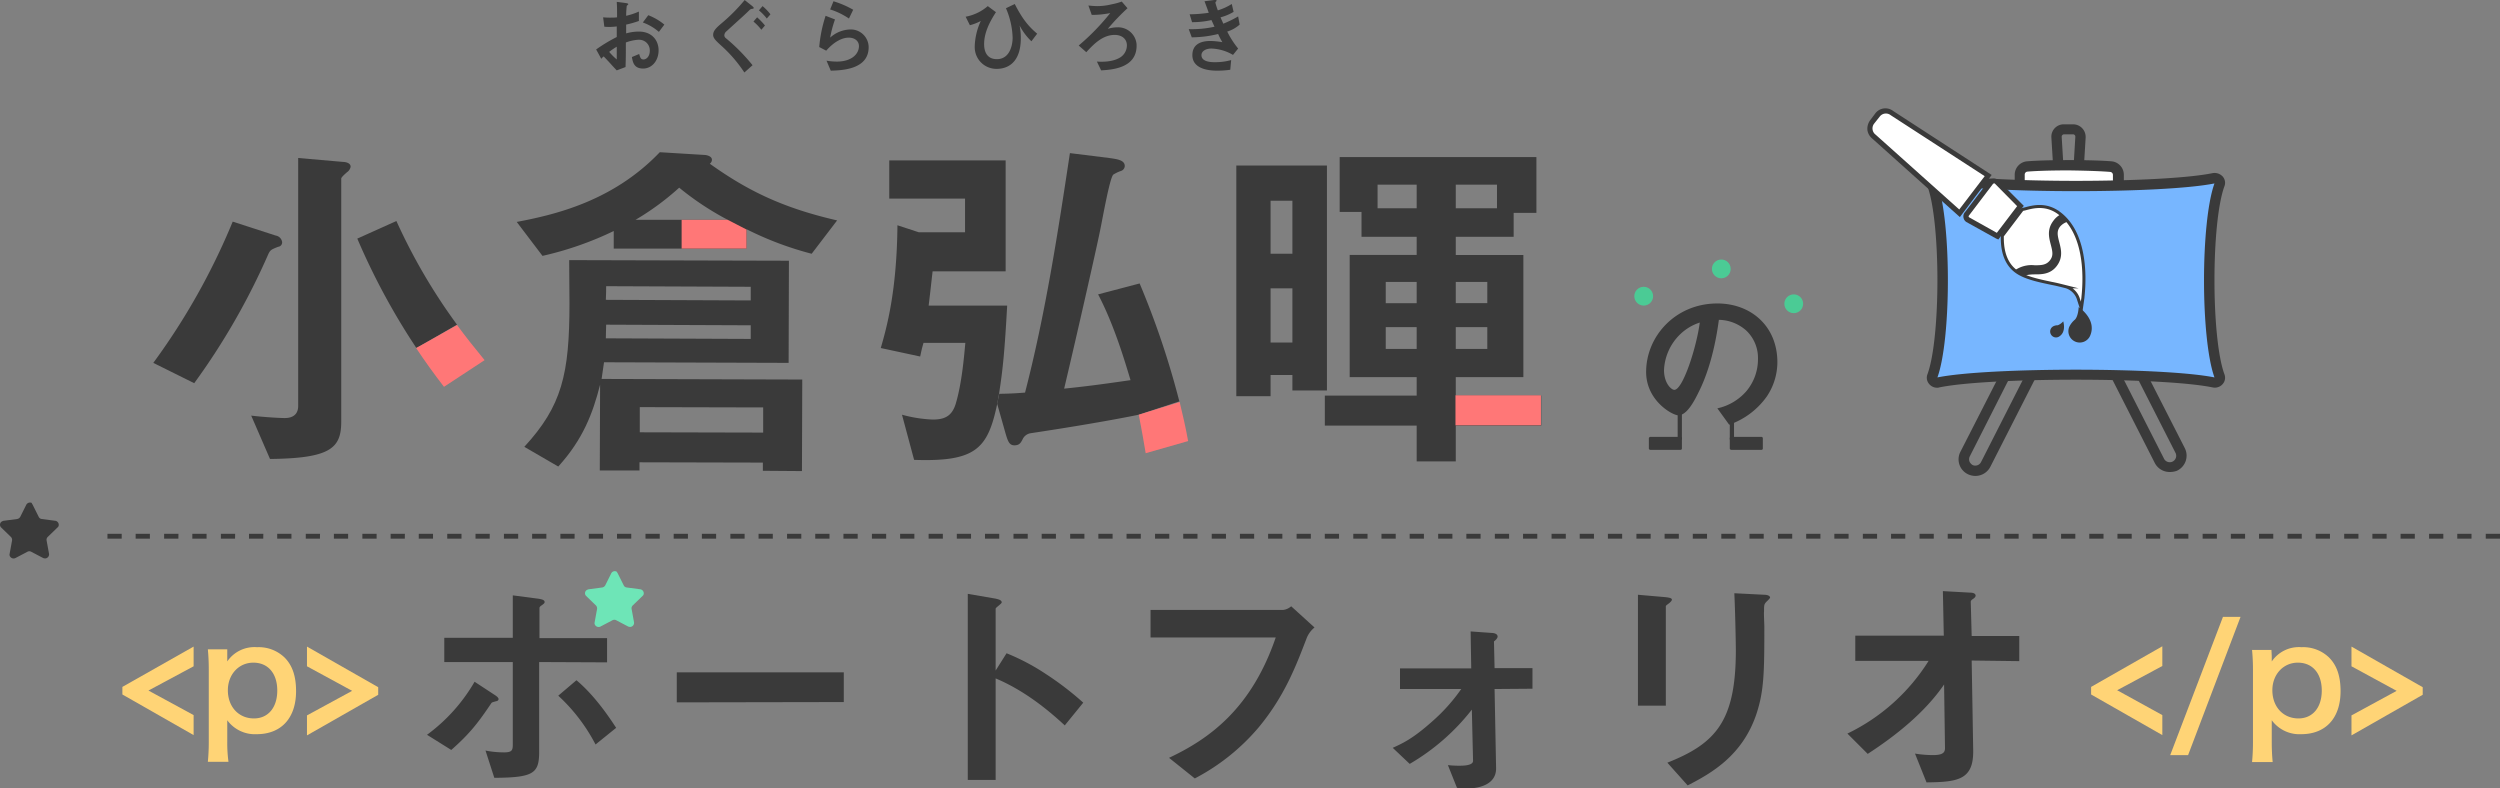 <svg xmlns="http://www.w3.org/2000/svg" viewBox="0 0 824.775 260.116"><rect x="0" y="0" width="824.775" height="260.116" fill="#808080" stroke="none"/><defs><style>.cls-1{fill:#3a3a3a}.cls-2{fill:#fff}.cls-5{fill:#ffd476}.cls-7{fill:#f77}.cls-8{fill:#4bcb95}</style></defs><g id="アセット_2" data-name="アセット 2" transform="translate(-.125 .016)"><path id="パス_306" class="cls-1" d="M50.7 119.7a220.245 220.245 0 0 0 26.2-46.6l14.2 4.6a2.549 2.549 0 0 1 2.1 2.1 1.456 1.456 0 0 1-1.3 1.6c-2.3.9-2.6 1.1-3.2 2.3a226.035 226.035 0 0 1-24.5 42.7z"/><path id="パス_307" class="cls-1" d="M98.4 52.1l14.9 1.3c.5 0 2.5.2 2.5 1.6a2.787 2.787 0 0 1-1.2 1.8c-.2.2-1.9 1.6-1.9 2.1v80.2c0 8.7-3.5 12.1-23.5 12.3L83 137.1c4.2.5 9.3.8 11 .8.9 0 4.5 0 4.5-4V52.1z"/><path id="パス_308" class="cls-1" d="M137.5 114.8A224.4 224.4 0 0 1 118 78.7l12.9-5.8a191.283 191.283 0 0 0 20 34.2z"/><path id="パス_309" class="cls-1" d="M251.8 155.3v-2.7l-40.7-.1v2.7H198l.1-28.3c-2.4 9.5-5.7 18.1-13.8 27l-11.2-6.5c12.4-13.5 14.9-23.9 14.9-47.4 0-4.2-.1-10.8-.1-14.2l72.5.2-.1 33.7-60.9-.2c-.2 1.4-.6 3.9-.8 5.5l66.2.2-.1 30.2zm-4-60.7l-47.7-.2c0 .9 0 2.6-.1 4.5l47.8.2zm0 12.7l-47.7-.2c0 1.9-.1 2.1-.1 4.5l47.8.2zm4.1 27.1l-40.7-.1v8.3l40.7.1z"/><path id="パス_310" class="cls-1" d="M329.1 133.3c-3.1 14.7-7 19.1-27.4 18.4l-4-14.9a44.247 44.247 0 0 0 10.2 1.6c4.2 0 6.3-1.4 7.5-5.1 2.1-7 2.8-16 3.2-20.2h-13.8c-.6 2.1-.6 2.2-1.1 4.5l-13-2.8c2-6.9 5.3-18.8 5.5-40.5l7 2.3h15.3V65.5h-25V52.9h38.4v36.6h-24.1c-.6 5.2-.6 5.5-1.3 11.3h25.9c-.8 14.6-1.4 21-2.7 29.2"/><path id="パス_311" class="cls-1" d="M375.8 136.8s-11.7 2.5-35.6 6.1a3.515 3.515 0 0 0-2.7 2c-.6 1.2-1.1 2-2.7 2s-2.1-1.1-2.9-3.8l-2.8-9.9.7-3.3c1.8 0 5-.1 8.5-.4 6.7-25.9 10.8-52.5 14.8-79l12.9 1.6c2.8.4 5.2.7 5.2 2.7a1.811 1.811 0 0 1-1.3 1.6 11.507 11.507 0 0 0-2.5 1.2c-1.2 1.2-3.6 14.9-4.2 17.7-.6 3.4-7.5 33.9-12 52.9 6.7-.7 10.8-1.2 21.9-2.8-1.9-6.3-5.4-18.2-10.7-28.3l13.7-3.6a277.848 277.848 0 0 1 13.1 38.9z"/><path id="パス_312" class="cls-1" d="M426.5 128.8v-5.1h-7.2v7H408V54.6h29.9v74.2zm0-62.6h-7.2v17.5h7.2zm0 28.9h-7.2V113h7.2zm41 34.1v-4.8h-22.1V84.1h22.1v-6h-18.2v-8.2h-7.2V51.8H507v18.4h-7.5v7.9h-19.1v6h22.3v40.3h-22.3v4.8m-12.9 12.2v-1h-30.3v-9.9h30.3v-1.3h12.9v1.3h28.2v9.9h-28.2v1m0 0v10.8h-12.9v-10.8zm-12.9-80.5h-12.9v7.8h12.9zm0 32.1h-10.2v7h10.2zm0 14.9h-10.2v7.2h10.2zm26.5-47h-13.6v7.8H494zM490.8 93h-10.4v7h10.4zm0 14.9h-10.4v7.2h10.4z"/><path id="パス_313" class="cls-1" d="M583 130.8a25.474 25.474 0 0 1-12.4 9.3l-3.9-5.4a17.634 17.634 0 0 0 9.6-5.7 16.405 16.405 0 0 0 3.8-10.6 12.447 12.447 0 0 0-3.8-9.3 13.877 13.877 0 0 0-9.1-3.6c-1.7 12.7-4.8 20.1-6.6 23.7-1.6 3.3-4 7.8-6.8 7.8-1.9 0-10.6-4.8-10.6-14.3 0-11.8 9.7-22.6 23.5-22.6 11.1 0 19.8 7.5 19.8 19.4a20.329 20.329 0 0 1-3.5 11.3zm-28.6-20.5a17.47 17.47 0 0 0-5.3 11.8c0 4.3 2.4 6.5 3.4 6.5 2.8 0 7.3-13.9 8.4-22.2a16.642 16.642 0 0 0-6.5 3.9z"/><path id="パス_314" class="cls-1" d="M163.5 231.4c-1 .3-1.1.3-1.3.6-4 5.9-6.7 9.7-13.2 15.4l-8-5a57.2 57.2 0 0 0 15.7-17.5l6.4 4.2c.3.2 1.5.9 1.5 1.5s-.6.7-1.1.8z"/><path id="パス_315" class="cls-1" d="M178 218.4V248c0 7.2-1.9 8.5-14.8 8.6l-2.9-9a31.534 31.534 0 0 0 6.1.6c2.5 0 2.9-.6 2.9-2.5v-27.3h-22.6v-8h22.6v-14l8.4 1.1c1.2.2 2.1.4 2.1 1.1 0 .4-.3.6-1 1.1-.3.2-.7.5-.7.9v9.9h22.3v8z"/><path id="パス_316" class="cls-1" d="M196.6 245.6a58.429 58.429 0 0 0-12.3-16.1l6-5.1c6.2 5.2 11 12.5 13.1 15.7z"/><path id="パス_317" class="cls-1" d="M223.4 231.7v-9.9h55.1v9.8z"/><path id="パス_318" class="cls-1" d="M351.4 239.3c-5.7-5.3-13.5-11.6-22.8-15.5v33.5h-9.2v-61.4l9.3 1.6c.2.1 1.9.3 1.9 1.2 0 .5-2 1.7-2 2.1v20.4l3.6-5.7a72.483 72.483 0 0 1 13.2 7 99.625 99.625 0 0 1 12.1 9.3z"/><path id="パス_319" class="cls-1" d="M431.1 210.8c-3.5 9.1-7.2 18.8-15.6 29a69.8 69.8 0 0 1-21.2 17l-8.5-6.8c13.4-6.3 27.2-16.3 35.2-39.7h-41.3v-9.1h43.8a4.823 4.823 0 0 0 2.6-1.2l7.7 7a8.582 8.582 0 0 0-2.7 3.8z"/><path id="パス_320" class="cls-1" d="M493.2 227.3l.5 26.1c.1 6-6.9 6.7-9.3 6.7a21.736 21.736 0 0 1-3.6-.2l-3-7.5a32.722 32.722 0 0 0 4 .2c1.7 0 4.3-.2 4.3-1.6l-.4-16.9a71.774 71.774 0 0 1-20.5 17.9l-5.6-5.3c3.3-1.5 6.6-3 12.9-8.6a58.561 58.561 0 0 0 9.7-10.8H462v-6.8h23.5l-.2-12.2 7 .5c.5 0 1.9.2 1.9 1.2 0 .6-.8 1.3-1.2 1.6l.2 8.8h12.5v6.8z"/><path id="パス_321" class="cls-1" d="M550.9 198.9c-1.2.9-1.2.9-1.2 1.2v32.7h-9.2v-36.6l9.2.8c.6.1 2 .2 2 .8 0 .4-.5.8-.8 1.1zm32.2-.6c-1 1-1 1.2-1 3.4-.1.7.1 4.2.1 5 0 15.1-.1 21.2-2.6 28.8-4.6 13.7-14.7 19.5-22.7 23.6l-6.7-7.5c15.9-6.3 22.6-13.6 22.6-37.1 0-1.9-.2-12.6-.5-18.8l9.9.5c.4 0 1.9.1 1.9 1a6.578 6.578 0 0 1-1 1.1z"/><path id="パス_322" class="cls-1" d="M650.6 217.9l.5 29.5c.2 9.8-4.9 10.6-15.4 10.7l-3.8-9.5a38.076 38.076 0 0 0 5.9.5c3.2 0 4-.8 4-2.3l-.3-21c-6.3 9.2-15.8 16.8-25.2 22.9l-6.7-6.7a64.706 64.706 0 0 0 26.8-24h-24.2v-8.3h29.2l-.3-14.7 9 .5c.5 0 1.8.1 1.8 1 0 .2-.1.5-.6.9-.9.6-1 .8-1 1.2l.3 11.2h15.7v8.3z"/><path id="パス_323" class="cls-1" d="M651.8 157a5.932 5.932 0 0 1-2.3-.5 5.444 5.444 0 0 1-2.7-7.3l19.6-38.4 10 4.6-19.6 38.5a5.555 5.555 0 0 1-5 3.1zm-.9-3.6a2.128 2.128 0 0 0 2.8-1l18-35.4-3.8-1.8-18 35.5a2.208 2.208 0 0 0 0 1.6 2.66 2.66 0 0 0 1 1.1z"/><path id="パス_324" class="cls-1" d="M715.9 155.7a5.5 5.5 0 0 1-4.9-3l-17.1-33.6a5.5 5.5 0 0 1 10-4.6l17 33.3a5.5 5.5 0 0 1-2.4 7.4c-.1 0-.1.1-.2.1a6.722 6.722 0 0 1-2.4.4zm-17.1-41.1a2.92 2.92 0 0 0-.9.2 2.045 2.045 0 0 0-1 2.8l17.1 33.6a2.127 2.127 0 1 0 3.9-1.7c0-.1-.1-.1-.1-.2l-17-33.4a2.342 2.342 0 0 0-1.2-1.2 2.2 2.2 0 0 0-.8-.1z"/><path id="パス_325" class="cls-1" d="M685.7 60.2h-6.3a1.735 1.735 0 0 1-1.7-1.6l-.8-13.2a4.085 4.085 0 0 1 3.9-4.4h3.2a4.14 4.14 0 0 1 4.2 4.1v.3l-.8 13.2a1.735 1.735 0 0 1-1.7 1.6zm-4.7-3.4h3.1l.7-11.7a.773.773 0 0 0-.7-.8h-3a.789.789 0 0 0-.8.8v.1z"/><path id="パス_326" class="cls-2" d="M696.3 65.4h-27.1a2.689 2.689 0 0 1-2.7-2.7v-5.1a2.721 2.721 0 0 1 2.5-2.7c2.5-.2 6.9-.4 13.8-.4s11.3.2 13.8.4a2.721 2.721 0 0 1 2.5 2.7v5.1a2.843 2.843 0 0 1-2.8 2.7z"/><path id="パス_327" class="cls-1" d="M696.3 67.1h-27.1a4.439 4.439 0 0 1-4.4-4.4v-5.1a4.455 4.455 0 0 1 4.1-4.4c2.5-.2 7-.4 13.9-.4s11.4.2 13.9.4a4.455 4.455 0 0 1 4.1 4.4v5.1a4.525 4.525 0 0 1-4.5 4.4zm-13.6-10.9c-6.8 0-11.2.2-13.7.4a.987.987 0 0 0-.9 1v5.1a.945.945 0 0 0 1 1h27.1a.945.945 0 0 0 1-1v-5a.987.987 0 0 0-.9-1c-2.4-.2-6.7-.4-13.6-.5z"/><path id="パス_328" d="M730.4 126.2c-16.6-3.4-74.2-3.4-90.9 0a1.636 1.636 0 0 1-2-1.2 1.388 1.388 0 0 1 0-.9c4.5-12.3 4.5-51 0-63.2a1.511 1.511 0 0 1 1.1-2 1.388 1.388 0 0 1 .9 0c16.6 3.4 74.2 3.4 90.9 0a1.636 1.636 0 0 1 2 1.2 1.388 1.388 0 0 1 0 .9c-4.5 12.3-4.5 51 0 63.2a1.511 1.511 0 0 1-1.1 2 2.719 2.719 0 0 1-.9 0z" fill="#77b6ff"/><path id="パス_329" class="cls-1" d="M639.2 127.9a3.367 3.367 0 0 1-2.6-1.2 3.133 3.133 0 0 1-.6-3.2c4.4-11.9 4.4-50.2 0-62.1a3.133 3.133 0 0 1 .6-3.2 3.426 3.426 0 0 1 3.3-1.1c16.4 3.4 73.8 3.4 90.2 0a3.666 3.666 0 0 1 3.3 1.1 3.133 3.133 0 0 1 .6 3.2c-4.4 11.9-4.4 50.2 0 62.1a3.133 3.133 0 0 1-.6 3.2 3.426 3.426 0 0 1-3.3 1.1c-16.4-3.4-73.8-3.4-90.2 0a1.7 1.7 0 0 1-.7.1zm.1-67.4c4.6 12.8 4.6 51.2 0 64 16.8-3.4 74.6-3.4 91.4 0-4.6-12.8-4.6-51.2 0-64-16.8 3.4-74.7 3.4-91.4 0z"/><path id="パス_330" class="cls-2" d="M617.8 40.3l1.8-2.4a3.264 3.264 0 0 1 4.7-.6l31.8 20.6-9.5 12.5-28.2-25.3a3.381 3.381 0 0 1-.6-4.8z"/><path id="パス_331" class="cls-1" d="M646.7 71.6l-28.9-25.9a4.451 4.451 0 0 1-1.6-2.8 4.831 4.831 0 0 1 .8-3.1l1.8-2.4a4.178 4.178 0 0 1 5.9-.8l32.5 21.1zm-28.3-30.8a2.569 2.569 0 0 0 .5 3.6l27.6 24.7 8.4-11-31-20.1a2.553 2.553 0 0 0-3.6.4z"/><path id="パス_372" data-name="パス 372" d="M679.6 70.4c-4.4-3.4-8.8-2.2-11.4-1.5l-.9.2-6.6 8.7v.3c0 2.4.1 8 4.4 11.3 2.8 2.2 7.7 3.2 12 4.1 1.6.3 3.1.7 4.7 1.1a6.224 6.224 0 0 1 3.9 3.7l1.1 3.4.5-3.5c0-.8 2.8-19.8-7.7-27.8z" stroke="#3a3a3a" stroke-miterlimit="10" fill="#fff"/><path id="パス_332" class="cls-2" d="M659.2 77.9l7.6-9.9-7.9-8a1.363 1.363 0 0 0-1.8.2l-7.9 10.4a1.363 1.363 0 0 0 .2 1.8l9.8 5.5z"/><path id="パス_333" class="cls-1" d="M659.4 79l-.7-.3-9.9-5.5a2.222 2.222 0 0 1-.6-3 .1.1 0 0 1 .1-.1l7.9-10.4a1.723 1.723 0 0 1 1.4-.8 2.276 2.276 0 0 1 1.6.4l8.6 8.6-.5.6zM658 60.5a.52.52 0 0 0-.4.2l-7.9 10.4a.377.377 0 0 0 .1.6l9.1 5.1 6.7-8.8-7.4-7.5z"/><path id="パス_335" class="cls-1" d="M668 91.1c.4-.5 2.6-.6 3.4-.6 2.3 0 5.2 0 7.3-2.8s1.4-5.5.8-7.8-.9-3.7.3-5.2a5.254 5.254 0 0 1 2.6-1.6 12.985 12.985 0 0 0-2.4-2.4 6.833 6.833 0 0 0-2.5 2.2c-2.1 2.8-1.4 5.5-.8 7.8s.9 3.7-.3 5.2-2.7 1.6-5 1.6a9.567 9.567 0 0 0-6.6 1.7 10.791 10.791 0 0 0 3.2 1.9z"/><path id="パス_336" class="cls-1" d="M682.8 107.8a3.742 3.742 0 0 0 6.9 2.9c2.3-5.4-3.8-9.4-3.8-9.4s-.1 2.9-1.2 4.1a7.214 7.214 0 0 0-1.9 2.4z"/><path id="パス_337" class="cls-1" d="M677.4 107.7a1.954 1.954 0 0 0-.6 2.7 1.907 1.907 0 0 0 2.5.7c2.7-1.5 1.5-5.1 1.5-5.1a4.628 4.628 0 0 1-1.8 1.3 2.935 2.935 0 0 0-1.6.4z"/><path id="長方形_911" class="cls-1" d="M544.6 144.1h9.9c.2 0 .5.2.5.4v3.5a.458.458 0 0 1-.5.4h-9.9c-.2 0-.5-.2-.5-.4v-3.5a.665.665 0 0 1 .5-.4z"/><path id="長方形_912" class="cls-1" transform="translate(553.6 136.2)" d="M0 0h1.4v8.8H0z"/><path id="長方形_913" class="cls-1" d="M581.2 148.4h-9.9c-.2 0-.5-.2-.5-.4v-3.5a.458.458 0 0 1 .5-.4h9.9c.2 0 .5.2.5.4v3.5a.458.458 0 0 1-.5.4z"/><path id="長方形_914" class="cls-1" transform="translate(570.8 136.2)" d="M0 0h1.4v8.8H0z"/><path id="パス_338" class="cls-5" d="M64 235.9v6.6l-23.5-13.4v-2.5L64 213.3v6.5l-14.9 8z"/><path id="パス_339" class="cls-5" d="M75.1 216.5v1.7a10.85 10.85 0 0 1 9.8-4.7 12.3 12.3 0 0 1 9.1 3.4c2.6 2.6 3.8 6.2 3.8 11.1 0 8.9-4.9 14.2-13 14.2a11.3 11.3 0 0 1-9.7-4.6v7.3a45.833 45.833 0 0 0 .4 6.4h-6.8c.2-2.1.3-4.2.3-6.4v-24.2c0-2.2-.1-4.3-.3-6.5h6.4zm8.6 2.1c-4.8 0-8.4 3.9-8.4 9.1 0 5.5 3.6 9.3 8.6 9.3 4.7 0 7.7-3.6 7.7-9.2s-3-9.2-7.9-9.2z"/><path id="パス_340" class="cls-5" d="M101.4 219.8v-6.5l23.5 13.4v2.5l-23.5 13.4V236l14.9-8.1z"/><path id="パス_341" class="cls-5" d="M713.5 235.9v6.6L690 229.1v-2.5l23.5-13.4v6.5l-14.9 8z"/><path id="パス_342" class="cls-5" d="M739.3 203.5L722 249.1h-5.9l17.4-45.6z"/><path id="パス_343" class="cls-5" d="M749.6 216.5v1.7a10.85 10.85 0 0 1 9.8-4.7 12.3 12.3 0 0 1 9.1 3.4c2.6 2.6 3.8 6.2 3.8 11.1 0 8.9-4.9 14.2-13 14.2a11.3 11.3 0 0 1-9.7-4.6v7.4c0 2.1.1 4.3.3 6.4h-6.8c.2-2.1.3-4.2.3-6.4v-24.2c0-2.2-.1-4.3-.3-6.4h6.4zm8.6 2.1c-4.8 0-8.4 3.9-8.4 9.1 0 5.5 3.6 9.3 8.6 9.3 4.7 0 7.7-3.6 7.7-9.2s-3-9.2-7.9-9.2z"/><path id="パス_344" class="cls-5" d="M775.9 219.8v-6.5l23.5 13.4v2.5l-23.5 13.4V236l14.9-8.1z"/><path id="パス_345" class="cls-1" d="M196.8 16.3a51.466 51.466 0 0 1 6.8-4.1V8.7a18.751 18.751 0 0 1-4.1.1l-.4-3.1a24.369 24.369 0 0 0 2.7.1 12.75 12.75 0 0 0 1.9-.1c0-3.1 0-3.3-.1-5.1l3 .4c.8.1.8.3.8.4s-.4.4-.5.5a29.167 29.167 0 0 0-.2 3.3 23 23 0 0 0 4.2-1.4v3.1a33.106 33.106 0 0 1-4.2 1.2V11a15.225 15.225 0 0 1 4.2-.6c4.2 0 6.5 2.8 6.5 6.2s-2.2 6-5.1 6-3.4-1.9-3.7-3.8l2.4-1c.3 1.1.5 1.8 1.4 1.8 1 0 2.1-1 2.1-2.9a3.5 3.5 0 0 0-3.5-3.6h-.3a14.328 14.328 0 0 0-4.1.9c0 4.3 0 4.8-.1 8.1l-2.9 1.1c-1.2-1.2-1.8-2-4.3-4.6a3.043 3.043 0 0 0-.8.8zm6.8-.9a21.956 21.956 0 0 0-2.5 1.7 19.678 19.678 0 0 0 2.5 2.5zm13.9-4.9a16.769 16.769 0 0 0-5.3-3.1L214 5a18.9 18.9 0 0 1 5.3 3.1z"/><path id="パス_346" class="cls-1" d="M248.3 2.9a1.49 1.49 0 0 0-.8.3c-1.7 1.7-2 1.9-7.7 7.1a1.855 1.855 0 0 0-.7 1.2 1.16 1.16 0 0 0 .4 1 63.1 63.1 0 0 1 8.9 9l-2.7 2.4a45.737 45.737 0 0 0-7.9-9.1c-1.4-1.3-2.4-2.2-2.4-3.3 0-1.3.9-2.2 2.5-3.6a58.973 58.973 0 0 0 7.9-7.9l2.4 1.9c.1.1.6.5.6.7s-.3.3-.5.3zm3 6.9a16.614 16.614 0 0 0-2.6-2.7l1.2-1.4a22.256 22.256 0 0 1 2.6 2.7zm1.8-3.7a16.614 16.614 0 0 0-2.6-2.7l1.2-1.4a16.614 16.614 0 0 1 2.6 2.7z"/><path id="パス_347" class="cls-1" d="M274.2 23.3l-1.4-3.3a19.529 19.529 0 0 0 3.4.3c5 0 7.3-2.6 7.3-5.1 0-1.7-1.4-2.8-3.4-2.8-1.9 0-4.6 1.1-7.4 4.3l-2.3-1.2a44.863 44.863 0 0 1 2.1-10.3l3.1 1.2a37.7 37.7 0 0 0-1.6 6 10.291 10.291 0 0 1 6.7-2.7 5.891 5.891 0 0 1 6 5.7v.3c-.1 7.3-9.1 7.5-12.5 7.6zm6-17.2a23.7 23.7 0 0 0-6.2-3l1.1-2.7a31.117 31.117 0 0 1 6.5 2.8z"/><path id="パス_348" class="cls-1" d="M328.7 4c-1.8 2.8-3.9 6.5-3.9 10.5 0 .9 0 5 4.2 5s5.2-4.5 5.2-7.1a26.431 26.431 0 0 0-2.2-9.7l2.9-1.4c2.7 5.3 4.8 7.6 7.4 9.8l-1.9 2.5a19.7 19.7 0 0 1-3.9-5.2 19.924 19.924 0 0 1 .4 4.2c0 8.2-4.5 10.1-7.9 10.1a7.148 7.148 0 0 1-7.3-7v-.5a21.532 21.532 0 0 1 2-8.3 15.805 15.805 0 0 1-3.6 1.4l-1.4-2.8A15.528 15.528 0 0 0 326 2z"/><path id="パス_349" class="cls-1" d="M363.4 23.2l-1.4-2.9c1.5.1 4.9.2 7.4-1.2a4.722 4.722 0 0 0 2.5-4.1c0-2.3-1.8-3.5-4-3.5-4 0-6.9 3-9.4 5.7L356 15a75.164 75.164 0 0 0 10.4-10.7 30.779 30.779 0 0 1-6.1.6l-1.1-3.1a28.252 28.252 0 0 0 2.9.2 19.725 19.725 0 0 0 4.8-.6 20.245 20.245 0 0 0 3.3-.9l1.9 2.2a69.623 69.623 0 0 0-6.5 6.8 10.588 10.588 0 0 1 3.1-.5 6.113 6.113 0 0 1 6.4 5.7v.5c-.1 7.4-8.5 7.8-11.7 8z"/><path id="パス_350" class="cls-1" d="M405 10.4a29.717 29.717 0 0 0 3.6 5.6l-1.7 2.1a15.018 15.018 0 0 0-7.1-2.1c-1.8 0-3.3.8-3.3 2.2 0 2.3 3.5 2.3 4.4 2.3a19.523 19.523 0 0 0 5.4-.7L406 23a30.027 30.027 0 0 1-4.3.3c-4.9 0-8.2-1.6-8.2-5.1 0-3.7 2.9-4.7 6-4.7a25.788 25.788 0 0 1 3.9.4 23.42 23.42 0 0 1-1.4-2.7 37.039 37.039 0 0 1-8.7 1.1l-1-2.7a34.532 34.532 0 0 0 8.5-.8l-1-2.2a27.89 27.89 0 0 1-6.4.7l-.8-2.6a44.572 44.572 0 0 0 6.3-.5c-.6-1.7-.9-2.5-1.4-3.8l3.1-.4c.2 0 .9-.1.9.2 0 .1-.1.2-.2.3a.52.52 0 0 0-.2.4 24.136 24.136 0 0 0 .8 2.5 19.154 19.154 0 0 0 4.6-2.1l.6 2.6a16.316 16.316 0 0 1-4.3 1.8c.3.8.5 1.1.9 2.1a37.128 37.128 0 0 0 4.9-2.4l.5 2.7a11.119 11.119 0 0 1-4.1 2.3z"/><path id="パス_351" class="cls-1" d="M10.9 166.5l2 4a1.2 1.2 0 0 0 1 .7l4.5.6a1.341 1.341 0 0 1 1.1 1.5 1.012 1.012 0 0 1-.4.7l-3.2 3.1a1.286 1.286 0 0 0-.4 1.2l.8 4.4a1.341 1.341 0 0 1-1.1 1.5 1.949 1.949 0 0 1-.8-.1l-4-2.1a1.275 1.275 0 0 0-1.2 0l-4 2.1a1.373 1.373 0 0 1-1.8-.6 1.063 1.063 0 0 1-.1-.8l.8-4.4a1.374 1.374 0 0 0-.4-1.2L.5 174a1.268 1.268 0 0 1 0-1.8 2.01 2.01 0 0 1 .8-.4l4.5-.6a1.445 1.445 0 0 0 1-.7l2-4a1.407 1.407 0 0 1 1.8-.6c0 .2.2.4.3.6z"/><path id="パス_352" class="cls-1" d="M824.9 177.7h-4.7v-1.6h4.7zm-9.4 0h-4.7v-1.6h4.7zm-9.3 0h-4.7v-1.6h4.7zm-9.4 0h-4.7v-1.6h4.7zm-9.3 0h-4.7v-1.6h4.7zm-9.3 0h-4.7v-1.6h4.7zm-9.4 0h-4.7v-1.6h4.7zm-9.3 0h-4.7v-1.6h4.7zm-9.4 0h-4.7v-1.6h4.7zm-9.3 0h-4.7v-1.6h4.7zm-9.3 0h-4.7v-1.6h4.7zm-9.4 0h-4.7v-1.6h4.7zm-9.3 0h-4.7v-1.6h4.7zm-9.4 0h-4.7v-1.6h4.7zm-9.3 0h-4.7v-1.6h4.7zm-9.3 0h-4.7v-1.6h4.7zm-9.4 0h-4.7v-1.6h4.7zm-9.3 0h-4.7v-1.6h4.7zm-9.4 0H652v-1.6h4.7zm-9.3 0h-4.7v-1.6h4.7zm-9.3 0h-4.7v-1.6h4.7zm-9.4 0H624v-1.6h4.7zm-9.3 0h-4.7v-1.6h4.7zm-9.4 0h-4.7v-1.6h4.7zm-9.3 0H596v-1.6h4.7zm-9.3 0h-4.7v-1.6h4.7zm-9.4 0h-4.7v-1.6h4.7zm-9.3 0H568v-1.6h4.7zm-9.4 0h-4.7v-1.6h4.7zm-9.3 0h-4.7v-1.6h4.7zm-9.3 0H540v-1.6h4.7zm-9.4 0h-4.7v-1.6h4.7zm-9.3 0h-4.7v-1.6h4.7zm-9.4 0H512v-1.6h4.7v1.6zm-9.3 0h-4.7v-1.6h4.7zm-9.3 0h-4.7v-1.6h4.7zm-9.4 0h-4.7v-1.6h4.7zm-9.3 0h-4.7v-1.6h4.7zm-9.4 0h-4.7v-1.6h4.7zm-9.3 0h-4.7v-1.6h4.7zm-9.3 0h-4.7v-1.6h4.7zm-9.4 0h-4.7v-1.6h4.7zm-9.3 0h-4.7v-1.6h4.7zm-9.4 0h-4.7v-1.6h4.7zm-9.3 0h-4.7v-1.6h4.7zm-9.3 0h-4.7v-1.6h4.7zm-9.4 0h-4.7v-1.6h4.7zm-9.3 0h-4.7v-1.6h4.7zm-9.4 0h-4.7v-1.6h4.7zm-9.3 0h-4.7v-1.6h4.7zm-9.3 0h-4.7v-1.6h4.7zm-9.4 0h-4.7v-1.6h4.7zm-9.3 0h-4.7v-1.6h4.7zm-9.4 0h-4.7v-1.6h4.7zm-9.3 0h-4.7v-1.6h4.7zm-9.3 0h-4.7v-1.6h4.7zm-9.4 0h-4.7v-1.6h4.7zm-9.3 0h-4.7v-1.6h4.7zm-9.4 0h-4.7v-1.6h4.7zm-9.3 0h-4.7v-1.6h4.7zm-9.3 0h-4.7v-1.6h4.7zm-9.4 0h-4.7v-1.6h4.7zm-9.3 0h-4.7v-1.6h4.7zm-9.4 0h-4.7v-1.6h4.7zm-9.3 0h-4.7v-1.6h4.7zm-9.3 0h-4.7v-1.6h4.7zm-9.4 0h-4.7v-1.6h4.7zm-9.3 0h-4.7v-1.6h4.7zm-9.4 0H185v-1.6h4.7zm-9.3 0h-4.7v-1.6h4.7zm-9.3 0h-4.7v-1.6h4.7zm-9.4 0H157v-1.6h4.7zm-9.3 0h-4.7v-1.6h4.7zm-9.4 0h-4.7v-1.6h4.7zm-9.3 0H129v-1.6h4.7zm-9.3 0h-4.7v-1.6h4.7zm-9.4 0h-4.7v-1.6h4.7zm-9.3 0H101v-1.6h4.7zm-9.4 0h-4.7v-1.6h4.7zm-9.3 0h-4.7v-1.6H87zm-9.3 0H73v-1.6h4.7zm-9.4 0h-4.7v-1.6h4.7zm-9.3 0h-4.7v-1.6H59zm-9.4 0h-4.7v-1.6h4.7zm-9.3 0h-4.7v-1.6h4.7z"/><path id="パス_353" d="M203.9 189.1l2 4a1.2 1.2 0 0 0 1 .7l4.5.6a1.341 1.341 0 0 1 1.1 1.5 1.012 1.012 0 0 1-.4.7l-3.2 3.1a1.286 1.286 0 0 0-.4 1.2l.8 4.4a1.341 1.341 0 0 1-1.1 1.5 1.949 1.949 0 0 1-.8-.1l-4-2.1a1.275 1.275 0 0 0-1.2 0l-4 2.1a1.373 1.373 0 0 1-1.8-.6 1.128 1.128 0 0 1-.1-.8l.8-4.4a1.374 1.374 0 0 0-.4-1.2l-3.2-3.1a1.268 1.268 0 0 1 0-1.8 2.01 2.01 0 0 1 .8-.4l4.5-.6a1.445 1.445 0 0 0 1-.7l2-4a1.286 1.286 0 0 1 1.8-.5c0 .1.2.3.3.5z" fill="#6ee5b7"/><path id="パス_354" class="cls-7" d="M497.4 140.3h11.1v-9.9h-28.2v9.9h17.1"/><circle id="楕円形_19" class="cls-8" cx="3.1" cy="3.1" r="3.1" transform="translate(564.9 85.6)"/><circle id="楕円形_20" class="cls-8" cx="3.1" cy="3.1" r="3.1" transform="translate(588.8 97.1)"/><circle id="楕円形_21" class="cls-8" cx="3.1" cy="3.1" r="3.1" transform="translate(539.3 94.6)"/><path id="パス_355" class="cls-7" d="M150.9 107.2c2.8 3.8 5.8 7.6 9.1 11.6l-13.4 8.8c-3.4-4.4-6.4-8.6-9.2-12.8.9-.4 13.5-7.6 13.5-7.6z"/><path id="パス_356" class="cls-1" d="M246.4 75.6V82h-43.8v-5.8a109.2 109.2 0 0 1-23.5 8.2l-8.5-11.2c13.3-2.5 32-7.1 47.2-23l14.7.9c.5 0 2.5.3 2.5 1.6a1.709 1.709 0 0 1-.7 1.3c12.6 9 24.2 14.6 42 18.7l-8.4 11a107.7 107.7 0 0 1-21.5-8.1m-22.2-13.7a87.562 87.562 0 0 1-14.4 10.6h30.4a94.434 94.434 0 0 1-16-10.6z"/><path id="パス_357" class="cls-7" d="M246.4 82H225v-9.5h15.2l6.2 3.2z"/><path id="パス_359" class="cls-7" d="M389.3 132.6c1 4.1 2 8.4 2.8 12.9l-14 4c-.6-3.4-1.1-6.7-2.3-12.7z"/></g></svg>